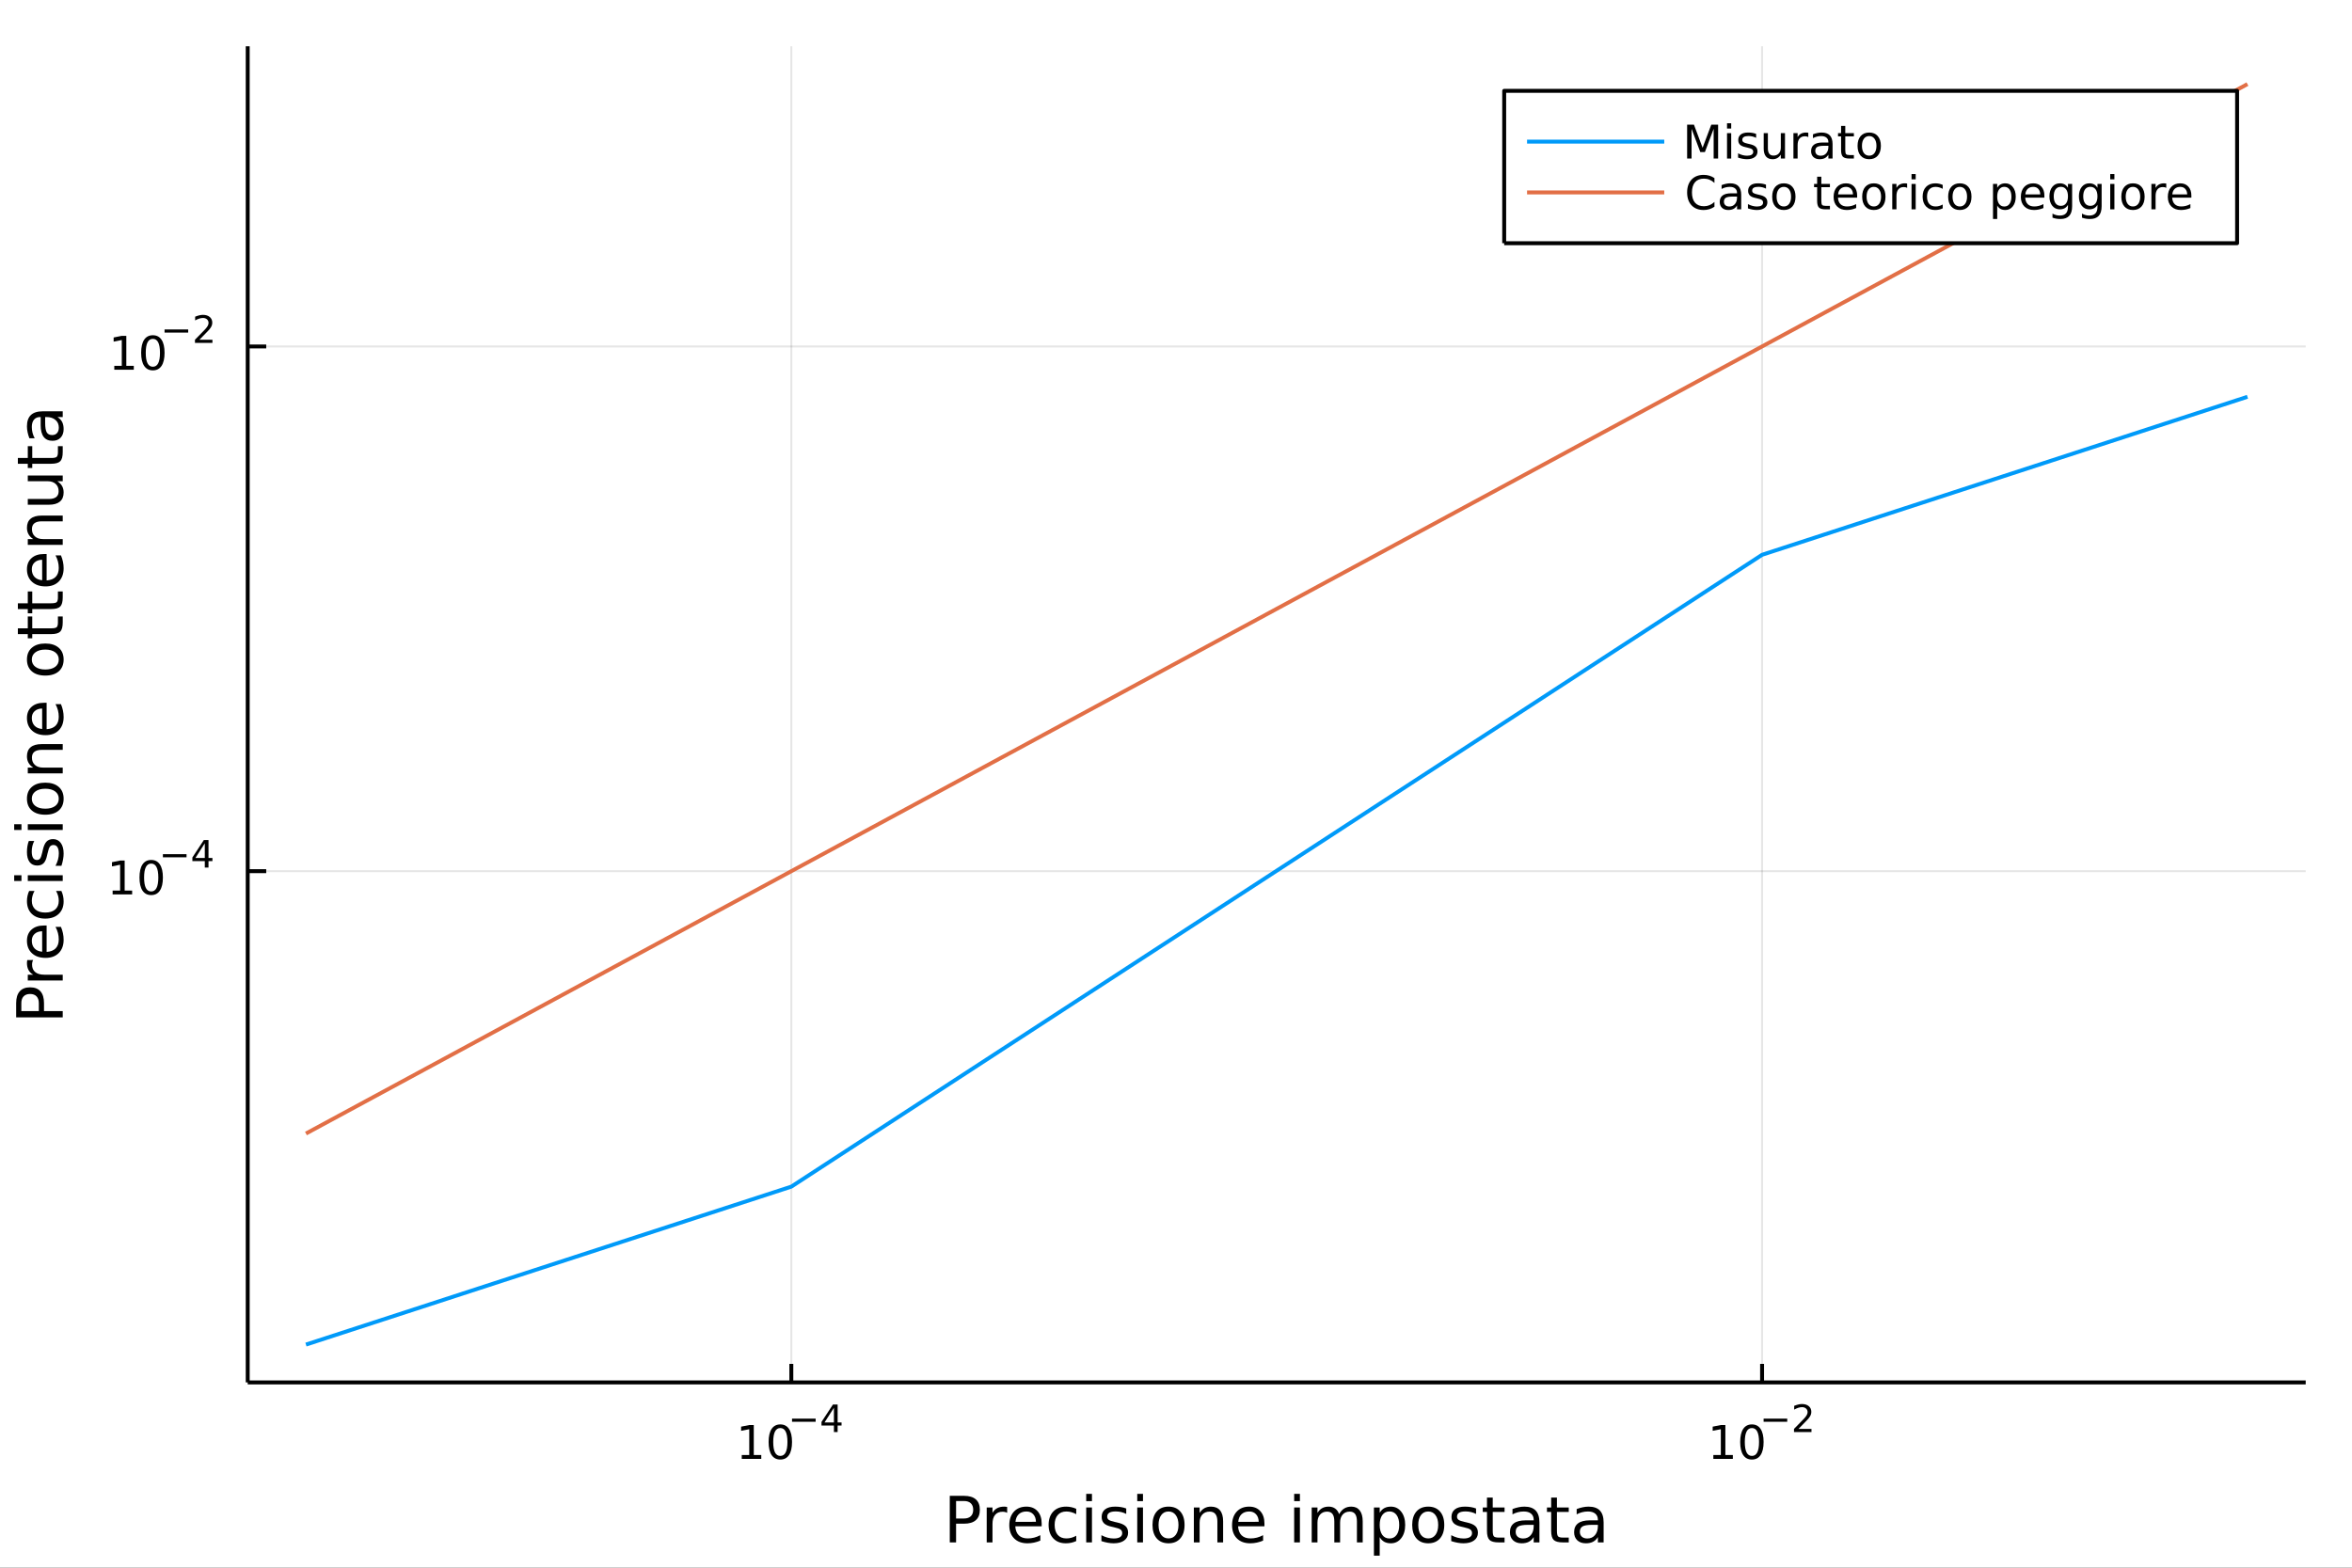 <?xml version="1.0" encoding="utf-8"?>
<svg xmlns="http://www.w3.org/2000/svg" xmlns:xlink="http://www.w3.org/1999/xlink" width="600" height="400" viewBox="0 0 2400 1600">
<rect x="0" y="0" width="2400" height="1600" fill="#333333" stroke="none"/>
<defs>
  <clipPath id="clip560">
    <rect x="0" y="0" width="2400" height="1600"/>
  </clipPath>
</defs>
<path clip-path="url(#clip560)" d="
M0 1600 L2400 1600 L2400 0 L0 0  Z
  " fill="#ffffff" fill-rule="evenodd" fill-opacity="1"/>
<defs>
  <clipPath id="clip561">
    <rect x="480" y="0" width="1681" height="1600"/>
  </clipPath>
</defs>
<path clip-path="url(#clip560)" d="
M252.764 1410.9 L2352.76 1410.9 L2352.76 47.244 L252.764 47.244  Z
  " fill="#ffffff" fill-rule="evenodd" fill-opacity="1"/>
<defs>
  <clipPath id="clip562">
    <rect x="252" y="47" width="2101" height="1365"/>
  </clipPath>
</defs>
<polyline clip-path="url(#clip562)" style="stroke:#000000; stroke-linecap:butt; stroke-linejoin:round; stroke-width:2; stroke-opacity:0.1; fill:none" points="
  807.479,1410.9 807.479,47.244 
  "/>
<polyline clip-path="url(#clip562)" style="stroke:#000000; stroke-linecap:butt; stroke-linejoin:round; stroke-width:2; stroke-opacity:0.1; fill:none" points="
  1798.04,1410.9 1798.04,47.244 
  "/>
<polyline clip-path="url(#clip560)" style="stroke:#000000; stroke-linecap:butt; stroke-linejoin:round; stroke-width:4; stroke-opacity:1; fill:none" points="
  252.764,1410.9 2352.76,1410.9 
  "/>
<polyline clip-path="url(#clip560)" style="stroke:#000000; stroke-linecap:butt; stroke-linejoin:round; stroke-width:4; stroke-opacity:1; fill:none" points="
  807.479,1410.9 807.479,1392 
  "/>
<polyline clip-path="url(#clip560)" style="stroke:#000000; stroke-linecap:butt; stroke-linejoin:round; stroke-width:4; stroke-opacity:1; fill:none" points="
  1798.04,1410.9 1798.04,1392 
  "/>
<path clip-path="url(#clip560)" d="M756.898 1485.02 L764.537 1485.02 L764.537 1458.66 L756.227 1460.32 L756.227 1456.06 L764.491 1454.4 L769.167 1454.4 L769.167 1485.02 L776.806 1485.02 L776.806 1488.96 L756.898 1488.96 L756.898 1485.02 Z" fill="#000000" fill-rule="evenodd" fill-opacity="1" /><path clip-path="url(#clip560)" d="M796.25 1457.48 Q792.639 1457.48 790.81 1461.04 Q789.005 1464.58 789.005 1471.71 Q789.005 1478.82 790.81 1482.38 Q792.639 1485.92 796.25 1485.92 Q799.884 1485.92 801.69 1482.38 Q803.518 1478.82 803.518 1471.71 Q803.518 1464.58 801.69 1461.04 Q799.884 1457.48 796.25 1457.48 M796.25 1453.77 Q802.06 1453.77 805.116 1458.38 Q808.194 1462.96 808.194 1471.71 Q808.194 1480.44 805.116 1485.04 Q802.06 1489.63 796.25 1489.63 Q790.44 1489.63 787.361 1485.04 Q784.305 1480.44 784.305 1471.71 Q784.305 1462.96 787.361 1458.38 Q790.44 1453.77 796.25 1453.77 Z" fill="#000000" fill-rule="evenodd" fill-opacity="1" /><path clip-path="url(#clip560)" d="M808.194 1447.87 L832.306 1447.87 L832.306 1451.07 L808.194 1451.07 L808.194 1447.87 Z" fill="#000000" fill-rule="evenodd" fill-opacity="1" /><path clip-path="url(#clip560)" d="M850.944 1436.78 L841.352 1451.77 L850.944 1451.77 L850.944 1436.78 M849.947 1433.47 L854.725 1433.47 L854.725 1451.77 L858.731 1451.77 L858.731 1454.93 L854.725 1454.93 L854.725 1461.55 L850.944 1461.55 L850.944 1454.93 L838.268 1454.93 L838.268 1451.26 L849.947 1433.47 Z" fill="#000000" fill-rule="evenodd" fill-opacity="1" /><path clip-path="url(#clip560)" d="M1748.31 1485.02 L1755.95 1485.02 L1755.95 1458.66 L1747.64 1460.32 L1747.64 1456.06 L1755.9 1454.4 L1760.58 1454.4 L1760.58 1485.02 L1768.21 1485.02 L1768.21 1488.96 L1748.31 1488.96 L1748.31 1485.02 Z" fill="#000000" fill-rule="evenodd" fill-opacity="1" /><path clip-path="url(#clip560)" d="M1787.66 1457.48 Q1784.05 1457.48 1782.22 1461.04 Q1780.41 1464.58 1780.41 1471.71 Q1780.41 1478.82 1782.22 1482.38 Q1784.05 1485.92 1787.66 1485.92 Q1791.29 1485.92 1793.1 1482.38 Q1794.93 1478.82 1794.93 1471.71 Q1794.93 1464.58 1793.1 1461.04 Q1791.29 1457.48 1787.66 1457.48 M1787.66 1453.77 Q1793.47 1453.77 1796.52 1458.38 Q1799.6 1462.96 1799.6 1471.71 Q1799.6 1480.44 1796.52 1485.04 Q1793.47 1489.63 1787.66 1489.63 Q1781.85 1489.63 1778.77 1485.04 Q1775.71 1480.44 1775.71 1471.71 Q1775.71 1462.96 1778.77 1458.38 Q1781.85 1453.77 1787.66 1453.77 Z" fill="#000000" fill-rule="evenodd" fill-opacity="1" /><path clip-path="url(#clip560)" d="M1799.6 1447.87 L1823.71 1447.87 L1823.71 1451.07 L1799.6 1451.07 L1799.6 1447.87 Z" fill="#000000" fill-rule="evenodd" fill-opacity="1" /><path clip-path="url(#clip560)" d="M1835.19 1458.35 L1848.45 1458.35 L1848.45 1461.55 L1830.62 1461.55 L1830.62 1458.35 Q1832.78 1456.11 1836.5 1452.35 Q1840.25 1448.57 1841.21 1447.48 Q1843.03 1445.43 1843.74 1444.02 Q1844.48 1442.59 1844.48 1441.22 Q1844.48 1438.98 1842.9 1437.57 Q1841.34 1436.16 1838.82 1436.16 Q1837.03 1436.16 1835.04 1436.78 Q1833.06 1437.4 1830.8 1438.66 L1830.8 1434.82 Q1833.1 1433.9 1835.09 1433.43 Q1837.09 1432.96 1838.74 1432.96 Q1843.11 1432.96 1845.7 1435.14 Q1848.3 1437.32 1848.3 1440.97 Q1848.3 1442.7 1847.64 1444.26 Q1847 1445.8 1845.29 1447.91 Q1844.82 1448.46 1842.3 1451.07 Q1839.78 1453.67 1835.19 1458.35 Z" fill="#000000" fill-rule="evenodd" fill-opacity="1" /><path clip-path="url(#clip560)" d="M975.594 1531.95 L975.594 1549.8 L983.679 1549.8 Q988.167 1549.8 990.618 1547.48 Q993.068 1545.16 993.068 1540.86 Q993.068 1536.6 990.618 1534.27 Q988.167 1531.95 983.679 1531.95 L975.594 1531.95 M969.165 1526.67 L983.679 1526.67 Q991.668 1526.67 995.742 1530.29 Q999.848 1533.89 999.848 1540.86 Q999.848 1547.9 995.742 1551.49 Q991.668 1555.09 983.679 1555.09 L975.594 1555.09 L975.594 1574.19 L969.165 1574.19 L969.165 1526.67 Z" fill="#000000" fill-rule="evenodd" fill-opacity="1" /><path clip-path="url(#clip560)" d="M1027.73 1544.01 Q1026.74 1543.44 1025.57 1543.18 Q1024.42 1542.9 1023.02 1542.9 Q1018.05 1542.9 1015.38 1546.14 Q1012.74 1549.36 1012.74 1555.41 L1012.74 1574.19 L1006.85 1574.19 L1006.85 1538.54 L1012.74 1538.54 L1012.74 1544.08 Q1014.58 1540.83 1017.54 1539.27 Q1020.5 1537.68 1024.74 1537.68 Q1025.34 1537.68 1026.07 1537.77 Q1026.81 1537.84 1027.7 1538 L1027.73 1544.01 Z" fill="#000000" fill-rule="evenodd" fill-opacity="1" /><path clip-path="url(#clip560)" d="M1062.93 1554.9 L1062.93 1557.76 L1036 1557.76 Q1036.39 1563.81 1039.63 1566.99 Q1042.91 1570.14 1048.74 1570.14 Q1052.11 1570.14 1055.26 1569.32 Q1058.44 1568.49 1061.56 1566.83 L1061.56 1572.37 Q1058.41 1573.71 1055.1 1574.41 Q1051.79 1575.11 1048.39 1575.11 Q1039.86 1575.11 1034.86 1570.14 Q1029.89 1565.18 1029.89 1556.71 Q1029.89 1547.96 1034.6 1542.83 Q1039.35 1537.68 1047.37 1537.68 Q1054.56 1537.68 1058.73 1542.33 Q1062.93 1546.94 1062.93 1554.9 M1057.08 1553.18 Q1057.01 1548.37 1054.37 1545.51 Q1051.76 1542.64 1047.43 1542.64 Q1042.53 1542.64 1039.57 1545.41 Q1036.64 1548.18 1036.2 1553.21 L1057.08 1553.18 Z" fill="#000000" fill-rule="evenodd" fill-opacity="1" /><path clip-path="url(#clip560)" d="M1098.2 1539.91 L1098.2 1545.38 Q1095.72 1544.01 1093.2 1543.34 Q1090.72 1542.64 1088.17 1542.64 Q1082.47 1542.64 1079.32 1546.27 Q1076.17 1549.87 1076.17 1556.39 Q1076.17 1562.92 1079.32 1566.55 Q1082.47 1570.14 1088.17 1570.14 Q1090.72 1570.14 1093.2 1569.47 Q1095.72 1568.77 1098.2 1567.41 L1098.2 1572.82 Q1095.75 1573.96 1093.11 1574.54 Q1090.5 1575.11 1087.54 1575.11 Q1079.48 1575.11 1074.74 1570.05 Q1070 1564.99 1070 1556.39 Q1070 1547.67 1074.77 1542.68 Q1079.58 1537.68 1087.92 1537.68 Q1090.62 1537.68 1093.2 1538.25 Q1095.78 1538.79 1098.2 1539.91 Z" fill="#000000" fill-rule="evenodd" fill-opacity="1" /><path clip-path="url(#clip560)" d="M1108.38 1538.54 L1114.24 1538.54 L1114.24 1574.19 L1108.38 1574.19 L1108.38 1538.54 M1108.38 1524.66 L1114.24 1524.66 L1114.24 1532.08 L1108.38 1532.08 L1108.38 1524.66 Z" fill="#000000" fill-rule="evenodd" fill-opacity="1" /><path clip-path="url(#clip560)" d="M1149.22 1539.59 L1149.22 1545.13 Q1146.74 1543.85 1144.06 1543.22 Q1141.39 1542.58 1138.52 1542.58 Q1134.16 1542.58 1131.97 1543.92 Q1129.8 1545.25 1129.8 1547.93 Q1129.8 1549.96 1131.36 1551.14 Q1132.92 1552.29 1137.63 1553.34 L1139.64 1553.78 Q1145.88 1555.12 1148.49 1557.57 Q1151.13 1559.99 1151.13 1564.35 Q1151.13 1569.32 1147.18 1572.21 Q1143.27 1575.11 1136.39 1575.11 Q1133.53 1575.11 1130.41 1574.54 Q1127.32 1573.99 1123.88 1572.88 L1123.88 1566.83 Q1127.13 1568.52 1130.28 1569.38 Q1133.43 1570.21 1136.52 1570.21 Q1140.66 1570.21 1142.89 1568.81 Q1145.11 1567.37 1145.11 1564.8 Q1145.11 1562.41 1143.49 1561.14 Q1141.9 1559.86 1136.46 1558.68 L1134.42 1558.21 Q1128.98 1557.06 1126.56 1554.71 Q1124.14 1552.32 1124.14 1548.18 Q1124.14 1543.15 1127.7 1540.42 Q1131.27 1537.68 1137.82 1537.68 Q1141.07 1537.68 1143.94 1538.16 Q1146.8 1538.63 1149.22 1539.59 Z" fill="#000000" fill-rule="evenodd" fill-opacity="1" /><path clip-path="url(#clip560)" d="M1160.45 1538.54 L1166.31 1538.54 L1166.31 1574.19 L1160.45 1574.19 L1160.45 1538.54 M1160.45 1524.66 L1166.31 1524.66 L1166.31 1532.08 L1160.45 1532.08 L1160.45 1524.66 Z" fill="#000000" fill-rule="evenodd" fill-opacity="1" /><path clip-path="url(#clip560)" d="M1192.38 1542.64 Q1187.67 1542.64 1184.93 1546.34 Q1182.19 1550 1182.19 1556.39 Q1182.19 1562.79 1184.9 1566.48 Q1187.64 1570.14 1192.38 1570.14 Q1197.06 1570.14 1199.79 1566.45 Q1202.53 1562.76 1202.53 1556.39 Q1202.53 1550.06 1199.79 1546.37 Q1197.06 1542.64 1192.38 1542.64 M1192.38 1537.68 Q1200.02 1537.68 1204.38 1542.64 Q1208.74 1547.61 1208.74 1556.39 Q1208.74 1565.15 1204.38 1570.14 Q1200.02 1575.11 1192.38 1575.11 Q1184.71 1575.11 1180.35 1570.14 Q1176.02 1565.15 1176.02 1556.39 Q1176.02 1547.61 1180.35 1542.64 Q1184.71 1537.68 1192.38 1537.68 Z" fill="#000000" fill-rule="evenodd" fill-opacity="1" /><path clip-path="url(#clip560)" d="M1248.08 1552.67 L1248.08 1574.19 L1242.22 1574.19 L1242.22 1552.86 Q1242.22 1547.8 1240.25 1545.29 Q1238.28 1542.77 1234.33 1542.77 Q1229.59 1542.77 1226.85 1545.79 Q1224.11 1548.82 1224.11 1554.04 L1224.11 1574.19 L1218.22 1574.19 L1218.22 1538.54 L1224.11 1538.54 L1224.11 1544.08 Q1226.21 1540.86 1229.05 1539.27 Q1231.91 1537.68 1235.63 1537.68 Q1241.78 1537.68 1244.93 1541.5 Q1248.08 1545.29 1248.08 1552.67 Z" fill="#000000" fill-rule="evenodd" fill-opacity="1" /><path clip-path="url(#clip560)" d="M1290.25 1554.9 L1290.25 1557.76 L1263.32 1557.76 Q1263.71 1563.81 1266.95 1566.99 Q1270.23 1570.14 1276.06 1570.14 Q1279.43 1570.14 1282.58 1569.32 Q1285.76 1568.49 1288.88 1566.83 L1288.88 1572.37 Q1285.73 1573.71 1282.42 1574.41 Q1279.11 1575.11 1275.71 1575.11 Q1267.18 1575.11 1262.18 1570.14 Q1257.21 1565.18 1257.21 1556.71 Q1257.21 1547.96 1261.92 1542.83 Q1266.67 1537.68 1274.69 1537.68 Q1281.88 1537.68 1286.05 1542.33 Q1290.25 1546.94 1290.25 1554.9 M1284.39 1553.18 Q1284.33 1548.37 1281.69 1545.51 Q1279.08 1542.64 1274.75 1542.64 Q1269.85 1542.64 1266.89 1545.41 Q1263.96 1548.18 1263.52 1553.21 L1284.39 1553.18 Z" fill="#000000" fill-rule="evenodd" fill-opacity="1" /><path clip-path="url(#clip560)" d="M1320.58 1538.54 L1326.44 1538.54 L1326.44 1574.19 L1320.58 1574.19 L1320.58 1538.54 M1320.58 1524.66 L1326.44 1524.66 L1326.44 1532.08 L1320.58 1532.08 L1320.58 1524.66 Z" fill="#000000" fill-rule="evenodd" fill-opacity="1" /><path clip-path="url(#clip560)" d="M1366.45 1545.38 Q1368.64 1541.43 1371.7 1539.56 Q1374.76 1537.68 1378.89 1537.68 Q1384.46 1537.68 1387.49 1541.59 Q1390.51 1545.48 1390.51 1552.67 L1390.51 1574.19 L1384.62 1574.19 L1384.62 1552.86 Q1384.62 1547.74 1382.81 1545.25 Q1380.99 1542.77 1377.27 1542.77 Q1372.72 1542.77 1370.08 1545.79 Q1367.44 1548.82 1367.44 1554.04 L1367.44 1574.19 L1361.55 1574.19 L1361.55 1552.86 Q1361.55 1547.7 1359.73 1545.25 Q1357.92 1542.77 1354.13 1542.77 Q1349.64 1542.77 1347 1545.83 Q1344.36 1548.85 1344.36 1554.04 L1344.36 1574.19 L1338.47 1574.19 L1338.47 1538.54 L1344.36 1538.54 L1344.36 1544.08 Q1346.37 1540.8 1349.17 1539.24 Q1351.97 1537.68 1355.82 1537.68 Q1359.7 1537.68 1362.41 1539.65 Q1365.14 1541.62 1366.45 1545.38 Z" fill="#000000" fill-rule="evenodd" fill-opacity="1" /><path clip-path="url(#clip560)" d="M1407.86 1568.84 L1407.86 1587.74 L1401.97 1587.74 L1401.97 1538.54 L1407.86 1538.54 L1407.86 1543.95 Q1409.7 1540.77 1412.5 1539.24 Q1415.34 1537.68 1419.25 1537.68 Q1425.75 1537.68 1429.79 1542.83 Q1433.86 1547.99 1433.86 1556.39 Q1433.86 1564.8 1429.79 1569.95 Q1425.75 1575.11 1419.25 1575.11 Q1415.34 1575.11 1412.5 1573.58 Q1409.7 1572.02 1407.86 1568.84 M1427.78 1556.39 Q1427.78 1549.93 1425.11 1546.27 Q1422.47 1542.58 1417.82 1542.58 Q1413.17 1542.58 1410.5 1546.27 Q1407.86 1549.93 1407.86 1556.39 Q1407.86 1562.85 1410.5 1566.55 Q1413.17 1570.21 1417.82 1570.21 Q1422.47 1570.21 1425.11 1566.55 Q1427.78 1562.85 1427.78 1556.39 Z" fill="#000000" fill-rule="evenodd" fill-opacity="1" /><path clip-path="url(#clip560)" d="M1457.38 1542.64 Q1452.67 1542.64 1449.94 1546.34 Q1447.2 1550 1447.2 1556.39 Q1447.2 1562.79 1449.9 1566.48 Q1452.64 1570.14 1457.38 1570.14 Q1462.06 1570.14 1464.8 1566.45 Q1467.54 1562.76 1467.54 1556.39 Q1467.54 1550.06 1464.8 1546.37 Q1462.06 1542.64 1457.38 1542.64 M1457.38 1537.68 Q1465.02 1537.68 1469.38 1542.64 Q1473.74 1547.61 1473.74 1556.39 Q1473.74 1565.15 1469.38 1570.14 Q1465.02 1575.11 1457.38 1575.11 Q1449.71 1575.11 1445.35 1570.14 Q1441.02 1565.15 1441.02 1556.39 Q1441.02 1547.61 1445.35 1542.64 Q1449.71 1537.68 1457.38 1537.68 Z" fill="#000000" fill-rule="evenodd" fill-opacity="1" /><path clip-path="url(#clip560)" d="M1506.18 1539.59 L1506.18 1545.13 Q1503.69 1543.85 1501.02 1543.22 Q1498.35 1542.58 1495.48 1542.58 Q1491.12 1542.58 1488.93 1543.92 Q1486.76 1545.25 1486.76 1547.93 Q1486.76 1549.96 1488.32 1551.14 Q1489.88 1552.29 1494.59 1553.34 L1496.6 1553.78 Q1502.83 1555.12 1505.44 1557.57 Q1508.09 1559.99 1508.09 1564.35 Q1508.09 1569.32 1504.14 1572.21 Q1500.22 1575.11 1493.35 1575.11 Q1490.48 1575.11 1487.37 1574.54 Q1484.28 1573.99 1480.84 1572.88 L1480.84 1566.83 Q1484.09 1568.52 1487.24 1569.38 Q1490.39 1570.21 1493.48 1570.21 Q1497.61 1570.21 1499.84 1568.81 Q1502.07 1567.37 1502.07 1564.8 Q1502.07 1562.41 1500.45 1561.14 Q1498.86 1559.86 1493.41 1558.68 L1491.38 1558.21 Q1485.93 1557.06 1483.51 1554.71 Q1481.1 1552.32 1481.1 1548.18 Q1481.1 1543.15 1484.66 1540.42 Q1488.22 1537.68 1494.78 1537.68 Q1498.03 1537.68 1500.89 1538.16 Q1503.76 1538.63 1506.18 1539.59 Z" fill="#000000" fill-rule="evenodd" fill-opacity="1" /><path clip-path="url(#clip560)" d="M1523.2 1528.42 L1523.2 1538.54 L1535.27 1538.54 L1535.27 1543.09 L1523.2 1543.09 L1523.2 1562.44 Q1523.2 1566.8 1524.38 1568.04 Q1525.59 1569.28 1529.25 1569.28 L1535.27 1569.28 L1535.27 1574.19 L1529.25 1574.19 Q1522.47 1574.19 1519.89 1571.67 Q1517.32 1569.12 1517.32 1562.44 L1517.32 1543.09 L1513.02 1543.09 L1513.02 1538.54 L1517.32 1538.54 L1517.32 1528.42 L1523.2 1528.42 Z" fill="#000000" fill-rule="evenodd" fill-opacity="1" /><path clip-path="url(#clip560)" d="M1559.17 1556.27 Q1552.07 1556.27 1549.34 1557.89 Q1546.6 1559.51 1546.6 1563.43 Q1546.6 1566.55 1548.64 1568.39 Q1550.7 1570.21 1554.24 1570.21 Q1559.11 1570.21 1562.04 1566.77 Q1565 1563.3 1565 1557.57 L1565 1556.27 L1559.17 1556.27 M1570.85 1553.85 L1570.85 1574.19 L1565 1574.19 L1565 1568.77 Q1562.99 1572.02 1560 1573.58 Q1557.01 1575.11 1552.68 1575.11 Q1547.2 1575.11 1543.96 1572.05 Q1540.74 1568.97 1540.74 1563.81 Q1540.74 1557.79 1544.75 1554.74 Q1548.79 1551.68 1556.78 1551.68 L1565 1551.68 L1565 1551.11 Q1565 1547.07 1562.32 1544.87 Q1559.68 1542.64 1554.87 1542.64 Q1551.82 1542.64 1548.92 1543.38 Q1546.03 1544.11 1543.35 1545.57 L1543.35 1540.16 Q1546.57 1538.92 1549.59 1538.31 Q1552.61 1537.68 1555.48 1537.68 Q1563.21 1537.68 1567.03 1541.69 Q1570.85 1545.7 1570.85 1553.85 Z" fill="#000000" fill-rule="evenodd" fill-opacity="1" /><path clip-path="url(#clip560)" d="M1588.71 1528.42 L1588.71 1538.54 L1600.77 1538.54 L1600.77 1543.09 L1588.71 1543.09 L1588.71 1562.44 Q1588.71 1566.8 1589.89 1568.04 Q1591.09 1569.28 1594.75 1569.28 L1600.77 1569.28 L1600.77 1574.19 L1594.75 1574.19 Q1587.98 1574.19 1585.4 1571.67 Q1582.82 1569.12 1582.82 1562.44 L1582.82 1543.09 L1578.52 1543.09 L1578.52 1538.54 L1582.82 1538.54 L1582.82 1528.42 L1588.71 1528.42 Z" fill="#000000" fill-rule="evenodd" fill-opacity="1" /><path clip-path="url(#clip560)" d="M1624.67 1556.27 Q1617.58 1556.27 1614.84 1557.89 Q1612.1 1559.51 1612.1 1563.43 Q1612.1 1566.55 1614.14 1568.39 Q1616.21 1570.21 1619.74 1570.21 Q1624.61 1570.21 1627.54 1566.77 Q1630.5 1563.3 1630.5 1557.57 L1630.5 1556.27 L1624.67 1556.27 M1636.35 1553.85 L1636.35 1574.19 L1630.5 1574.19 L1630.5 1568.77 Q1628.49 1572.02 1625.5 1573.58 Q1622.51 1575.11 1618.18 1575.11 Q1612.71 1575.11 1609.46 1572.05 Q1606.24 1568.97 1606.24 1563.81 Q1606.24 1557.79 1610.26 1554.74 Q1614.3 1551.68 1622.29 1551.68 L1630.5 1551.68 L1630.5 1551.11 Q1630.5 1547.07 1627.82 1544.87 Q1625.18 1542.64 1620.38 1542.64 Q1617.32 1542.64 1614.42 1543.38 Q1611.53 1544.11 1608.85 1545.57 L1608.85 1540.16 Q1612.07 1538.92 1615.09 1538.31 Q1618.12 1537.68 1620.98 1537.68 Q1628.72 1537.68 1632.54 1541.69 Q1636.35 1545.7 1636.35 1553.85 Z" fill="#000000" fill-rule="evenodd" fill-opacity="1" /><polyline clip-path="url(#clip562)" style="stroke:#000000; stroke-linecap:butt; stroke-linejoin:round; stroke-width:2; stroke-opacity:0.1; fill:none" points="
  252.764,889.134 2352.76,889.134 
  "/>
<polyline clip-path="url(#clip562)" style="stroke:#000000; stroke-linecap:butt; stroke-linejoin:round; stroke-width:2; stroke-opacity:0.1; fill:none" points="
  252.764,353.603 2352.76,353.603 
  "/>
<polyline clip-path="url(#clip560)" style="stroke:#000000; stroke-linecap:butt; stroke-linejoin:round; stroke-width:4; stroke-opacity:1; fill:none" points="
  252.764,1410.9 252.764,47.244 
  "/>
<polyline clip-path="url(#clip560)" style="stroke:#000000; stroke-linecap:butt; stroke-linejoin:round; stroke-width:4; stroke-opacity:1; fill:none" points="
  252.764,889.134 271.662,889.134 
  "/>
<polyline clip-path="url(#clip560)" style="stroke:#000000; stroke-linecap:butt; stroke-linejoin:round; stroke-width:4; stroke-opacity:1; fill:none" points="
  252.764,353.603 271.662,353.603 
  "/>
<path clip-path="url(#clip560)" d="M114.931 908.926 L122.57 908.926 L122.57 882.56 L114.26 884.227 L114.26 879.968 L122.524 878.301 L127.2 878.301 L127.2 908.926 L134.839 908.926 L134.839 912.861 L114.931 912.861 L114.931 908.926 Z" fill="#000000" fill-rule="evenodd" fill-opacity="1" /><path clip-path="url(#clip560)" d="M154.283 881.38 Q150.672 881.38 148.843 884.945 Q147.038 888.486 147.038 895.616 Q147.038 902.722 148.843 906.287 Q150.672 909.829 154.283 909.829 Q157.917 909.829 159.723 906.287 Q161.552 902.722 161.552 895.616 Q161.552 888.486 159.723 884.945 Q157.917 881.38 154.283 881.38 M154.283 877.676 Q160.093 877.676 163.149 882.283 Q166.227 886.866 166.227 895.616 Q166.227 904.343 163.149 908.949 Q160.093 913.532 154.283 913.532 Q148.473 913.532 145.394 908.949 Q142.339 904.343 142.339 895.616 Q142.339 886.866 145.394 882.283 Q148.473 877.676 154.283 877.676 Z" fill="#000000" fill-rule="evenodd" fill-opacity="1" /><path clip-path="url(#clip560)" d="M166.227 871.777 L190.339 871.777 L190.339 874.975 L166.227 874.975 L166.227 871.777 Z" fill="#000000" fill-rule="evenodd" fill-opacity="1" /><path clip-path="url(#clip560)" d="M208.978 860.681 L199.386 875.671 L208.978 875.671 L208.978 860.681 M207.981 857.371 L212.758 857.371 L212.758 875.671 L216.764 875.671 L216.764 878.83 L212.758 878.83 L212.758 885.451 L208.978 885.451 L208.978 878.83 L196.301 878.83 L196.301 875.163 L207.981 857.371 Z" fill="#000000" fill-rule="evenodd" fill-opacity="1" /><path clip-path="url(#clip560)" d="M116.624 373.396 L124.263 373.396 L124.263 347.03 L115.953 348.697 L115.953 344.437 L124.217 342.771 L128.893 342.771 L128.893 373.396 L136.531 373.396 L136.531 377.331 L116.624 377.331 L116.624 373.396 Z" fill="#000000" fill-rule="evenodd" fill-opacity="1" /><path clip-path="url(#clip560)" d="M155.976 345.849 Q152.365 345.849 150.536 349.414 Q148.73 352.956 148.73 360.086 Q148.73 367.192 150.536 370.757 Q152.365 374.298 155.976 374.298 Q159.61 374.298 161.416 370.757 Q163.244 367.192 163.244 360.086 Q163.244 352.956 161.416 349.414 Q159.61 345.849 155.976 345.849 M155.976 342.146 Q161.786 342.146 164.841 346.752 Q167.92 351.336 167.92 360.086 Q167.92 368.812 164.841 373.419 Q161.786 378.002 155.976 378.002 Q150.166 378.002 147.087 373.419 Q144.031 368.812 144.031 360.086 Q144.031 351.336 147.087 346.752 Q150.166 342.146 155.976 342.146 Z" fill="#000000" fill-rule="evenodd" fill-opacity="1" /><path clip-path="url(#clip560)" d="M167.92 336.247 L192.032 336.247 L192.032 339.444 L167.92 339.444 L167.92 336.247 Z" fill="#000000" fill-rule="evenodd" fill-opacity="1" /><path clip-path="url(#clip560)" d="M203.504 346.723 L216.764 346.723 L216.764 349.92 L198.934 349.92 L198.934 346.723 Q201.097 344.485 204.821 340.723 Q208.564 336.943 209.523 335.852 Q211.347 333.802 212.062 332.392 Q212.796 330.962 212.796 329.589 Q212.796 327.351 211.216 325.94 Q209.655 324.53 207.134 324.53 Q205.348 324.53 203.354 325.151 Q201.379 325.771 199.122 327.031 L199.122 323.195 Q201.417 322.273 203.41 321.803 Q205.404 321.333 207.059 321.333 Q211.423 321.333 214.018 323.514 Q216.613 325.696 216.613 329.345 Q216.613 331.075 215.955 332.636 Q215.316 334.178 213.604 336.285 Q213.134 336.83 210.614 339.444 Q208.094 342.04 203.504 346.723 Z" fill="#000000" fill-rule="evenodd" fill-opacity="1" /><path clip-path="url(#clip560)" d="M21.768 1031.93 L39.623 1031.93 L39.623 1023.85 Q39.623 1019.36 37.3 1016.91 Q34.977 1014.46 30.68 1014.46 Q26.415 1014.46 24.091 1016.91 Q21.768 1019.36 21.768 1023.85 L21.768 1031.93 M16.484 1038.36 L16.484 1023.85 Q16.484 1015.86 20.113 1011.79 Q23.709 1007.68 30.68 1007.68 Q37.714 1007.68 41.31 1011.79 Q44.907 1015.86 44.907 1023.85 L44.907 1031.93 L64.004 1031.93 L64.004 1038.36 L16.484 1038.36 Z" fill="#000000" fill-rule="evenodd" fill-opacity="1" /><path clip-path="url(#clip560)" d="M33.831 979.8 Q33.258 980.786 33.003 981.964 Q32.717 983.11 32.717 984.51 Q32.717 989.476 35.963 992.149 Q39.178 994.791 45.225 994.791 L64.004 994.791 L64.004 1000.68 L28.356 1000.68 L28.356 994.791 L33.894 994.791 Q30.648 992.945 29.088 989.985 Q27.497 987.025 27.497 982.792 Q27.497 982.187 27.592 981.455 Q27.656 980.723 27.815 979.831 L33.831 979.8 Z" fill="#000000" fill-rule="evenodd" fill-opacity="1" /><path clip-path="url(#clip560)" d="M44.716 944.597 L47.581 944.597 L47.581 971.524 Q53.628 971.142 56.811 967.896 Q59.962 964.617 59.962 958.793 Q59.962 955.419 59.134 952.268 Q58.307 949.085 56.652 945.966 L62.19 945.966 Q63.527 949.117 64.227 952.427 Q64.927 955.737 64.927 959.143 Q64.927 967.673 59.962 972.67 Q54.997 977.635 46.53 977.635 Q37.777 977.635 32.653 972.925 Q27.497 968.182 27.497 960.161 Q27.497 952.968 32.144 948.799 Q36.759 944.597 44.716 944.597 M42.997 950.454 Q38.191 950.517 35.327 953.159 Q32.462 955.769 32.462 960.098 Q32.462 964.999 35.231 967.959 Q38 970.888 43.029 971.333 L42.997 950.454 Z" fill="#000000" fill-rule="evenodd" fill-opacity="1" /><path clip-path="url(#clip560)" d="M29.725 909.331 L35.199 909.331 Q33.831 911.814 33.162 914.328 Q32.462 916.811 32.462 919.357 Q32.462 925.055 36.09 928.206 Q39.687 931.357 46.212 931.357 Q52.737 931.357 56.365 928.206 Q59.962 925.055 59.962 919.357 Q59.962 916.811 59.294 914.328 Q58.593 911.814 57.225 909.331 L62.636 909.331 Q63.781 911.782 64.354 914.424 Q64.927 917.034 64.927 919.994 Q64.927 928.046 59.866 932.789 Q54.806 937.531 46.212 937.531 Q37.491 937.531 32.494 932.757 Q27.497 927.951 27.497 919.612 Q27.497 916.906 28.07 914.328 Q28.611 911.75 29.725 909.331 Z" fill="#000000" fill-rule="evenodd" fill-opacity="1" /><path clip-path="url(#clip560)" d="M28.356 899.146 L28.356 893.29 L64.004 893.29 L64.004 899.146 L28.356 899.146 M14.479 899.146 L14.479 893.29 L21.895 893.29 L21.895 899.146 L14.479 899.146 Z" fill="#000000" fill-rule="evenodd" fill-opacity="1" /><path clip-path="url(#clip560)" d="M29.407 858.31 L34.945 858.31 Q33.672 860.793 33.035 863.466 Q32.398 866.14 32.398 869.005 Q32.398 873.365 33.735 875.561 Q35.072 877.726 37.746 877.726 Q39.783 877.726 40.96 876.166 Q42.106 874.606 43.157 869.896 L43.602 867.891 Q44.939 861.652 47.39 859.042 Q49.809 856.4 54.169 856.4 Q59.134 856.4 62.031 860.347 Q64.927 864.262 64.927 871.137 Q64.927 874.002 64.354 877.121 Q63.813 880.208 62.699 883.646 L56.652 883.646 Q58.339 880.399 59.198 877.248 Q60.026 874.097 60.026 871.01 Q60.026 866.872 58.625 864.644 Q57.193 862.416 54.615 862.416 Q52.228 862.416 50.955 864.039 Q49.681 865.631 48.504 871.073 L48.026 873.11 Q46.88 878.553 44.525 880.972 Q42.138 883.391 38 883.391 Q32.971 883.391 30.234 879.826 Q27.497 876.261 27.497 869.705 Q27.497 866.458 27.974 863.594 Q28.452 860.729 29.407 858.31 Z" fill="#000000" fill-rule="evenodd" fill-opacity="1" /><path clip-path="url(#clip560)" d="M28.356 847.075 L28.356 841.218 L64.004 841.218 L64.004 847.075 L28.356 847.075 M14.479 847.075 L14.479 841.218 L21.895 841.218 L21.895 847.075 L14.479 847.075 Z" fill="#000000" fill-rule="evenodd" fill-opacity="1" /><path clip-path="url(#clip560)" d="M32.462 815.151 Q32.462 819.861 36.154 822.599 Q39.815 825.336 46.212 825.336 Q52.609 825.336 56.302 822.63 Q59.962 819.893 59.962 815.151 Q59.962 810.472 56.27 807.735 Q52.578 804.997 46.212 804.997 Q39.878 804.997 36.186 807.735 Q32.462 810.472 32.462 815.151 M27.497 815.151 Q27.497 807.512 32.462 803.151 Q37.427 798.791 46.212 798.791 Q54.965 798.791 59.962 803.151 Q64.927 807.512 64.927 815.151 Q64.927 822.821 59.962 827.182 Q54.965 831.511 46.212 831.511 Q37.427 831.511 32.462 827.182 Q27.497 822.821 27.497 815.151 Z" fill="#000000" fill-rule="evenodd" fill-opacity="1" /><path clip-path="url(#clip560)" d="M42.488 759.451 L64.004 759.451 L64.004 765.307 L42.679 765.307 Q37.618 765.307 35.104 767.281 Q32.589 769.254 32.589 773.201 Q32.589 777.943 35.613 780.68 Q38.637 783.418 43.857 783.418 L64.004 783.418 L64.004 789.306 L28.356 789.306 L28.356 783.418 L33.894 783.418 Q30.68 781.317 29.088 778.484 Q27.497 775.62 27.497 771.896 Q27.497 765.753 31.316 762.602 Q35.104 759.451 42.488 759.451 Z" fill="#000000" fill-rule="evenodd" fill-opacity="1" /><path clip-path="url(#clip560)" d="M44.716 717.278 L47.581 717.278 L47.581 744.205 Q53.628 743.823 56.811 740.576 Q59.962 737.298 59.962 731.473 Q59.962 728.1 59.134 724.949 Q58.307 721.766 56.652 718.647 L62.19 718.647 Q63.527 721.798 64.227 725.108 Q64.927 728.418 64.927 731.824 Q64.927 740.354 59.962 745.351 Q54.997 750.316 46.53 750.316 Q37.777 750.316 32.653 745.605 Q27.497 740.863 27.497 732.842 Q27.497 725.649 32.144 721.479 Q36.759 717.278 44.716 717.278 M42.997 723.134 Q38.191 723.198 35.327 725.84 Q32.462 728.45 32.462 732.778 Q32.462 737.68 35.231 740.64 Q38 743.568 43.029 744.014 L42.997 723.134 Z" fill="#000000" fill-rule="evenodd" fill-opacity="1" /><path clip-path="url(#clip560)" d="M32.462 673.132 Q32.462 677.842 36.154 680.58 Q39.815 683.317 46.212 683.317 Q52.609 683.317 56.302 680.611 Q59.962 677.874 59.962 673.132 Q59.962 668.453 56.27 665.716 Q52.578 662.978 46.212 662.978 Q39.878 662.978 36.186 665.716 Q32.462 668.453 32.462 673.132 M27.497 673.132 Q27.497 665.493 32.462 661.132 Q37.427 656.772 46.212 656.772 Q54.965 656.772 59.962 661.132 Q64.927 665.493 64.927 673.132 Q64.927 680.802 59.962 685.163 Q54.965 689.492 46.212 689.492 Q37.427 689.492 32.462 685.163 Q27.497 680.802 27.497 673.132 Z" fill="#000000" fill-rule="evenodd" fill-opacity="1" /><path clip-path="url(#clip560)" d="M18.235 641.271 L28.356 641.271 L28.356 629.208 L32.908 629.208 L32.908 641.271 L52.259 641.271 Q56.62 641.271 57.861 640.094 Q59.103 638.884 59.103 635.224 L59.103 629.208 L64.004 629.208 L64.004 635.224 Q64.004 642.003 61.49 644.582 Q58.943 647.16 52.259 647.16 L32.908 647.16 L32.908 651.456 L28.356 651.456 L28.356 647.16 L18.235 647.16 L18.235 641.271 Z" fill="#000000" fill-rule="evenodd" fill-opacity="1" /><path clip-path="url(#clip560)" d="M18.235 615.713 L28.356 615.713 L28.356 603.65 L32.908 603.65 L32.908 615.713 L52.259 615.713 Q56.62 615.713 57.861 614.535 Q59.103 613.326 59.103 609.666 L59.103 603.65 L64.004 603.65 L64.004 609.666 Q64.004 616.445 61.49 619.023 Q58.943 621.601 52.259 621.601 L32.908 621.601 L32.908 625.898 L28.356 625.898 L28.356 621.601 L18.235 621.601 L18.235 615.713 Z" fill="#000000" fill-rule="evenodd" fill-opacity="1" /><path clip-path="url(#clip560)" d="M44.716 565.456 L47.581 565.456 L47.581 592.383 Q53.628 592.001 56.811 588.754 Q59.962 585.476 59.962 579.651 Q59.962 576.277 59.134 573.126 Q58.307 569.944 56.652 566.824 L62.19 566.824 Q63.527 569.975 64.227 573.286 Q64.927 576.596 64.927 580.001 Q64.927 588.531 59.962 593.529 Q54.997 598.494 46.53 598.494 Q37.777 598.494 32.653 593.783 Q27.497 589.041 27.497 581.02 Q27.497 573.827 32.144 569.657 Q36.759 565.456 44.716 565.456 M42.997 571.312 Q38.191 571.376 35.327 574.018 Q32.462 576.628 32.462 580.956 Q32.462 585.858 35.231 588.818 Q38 591.746 43.029 592.192 L42.997 571.312 Z" fill="#000000" fill-rule="evenodd" fill-opacity="1" /><path clip-path="url(#clip560)" d="M42.488 526.211 L64.004 526.211 L64.004 532.068 L42.679 532.068 Q37.618 532.068 35.104 534.041 Q32.589 536.014 32.589 539.961 Q32.589 544.704 35.613 547.441 Q38.637 550.178 43.857 550.178 L64.004 550.178 L64.004 556.066 L28.356 556.066 L28.356 550.178 L33.894 550.178 Q30.68 548.077 29.088 545.245 Q27.497 542.38 27.497 538.656 Q27.497 532.513 31.316 529.362 Q35.104 526.211 42.488 526.211 Z" fill="#000000" fill-rule="evenodd" fill-opacity="1" /><path clip-path="url(#clip560)" d="M49.936 515.135 L28.356 515.135 L28.356 509.278 L49.713 509.278 Q54.774 509.278 57.32 507.305 Q59.835 505.332 59.835 501.385 Q59.835 496.643 56.811 493.905 Q53.787 491.136 48.567 491.136 L28.356 491.136 L28.356 485.28 L64.004 485.28 L64.004 491.136 L58.53 491.136 Q61.776 493.269 63.368 496.101 Q64.927 498.902 64.927 502.626 Q64.927 508.769 61.108 511.952 Q57.288 515.135 49.936 515.135 M27.497 500.398 L27.497 500.398 Z" fill="#000000" fill-rule="evenodd" fill-opacity="1" /><path clip-path="url(#clip560)" d="M18.235 467.424 L28.356 467.424 L28.356 455.361 L32.908 455.361 L32.908 467.424 L52.259 467.424 Q56.62 467.424 57.861 466.246 Q59.103 465.037 59.103 461.376 L59.103 455.361 L64.004 455.361 L64.004 461.376 Q64.004 468.156 61.49 470.734 Q58.943 473.312 52.259 473.312 L32.908 473.312 L32.908 477.609 L28.356 477.609 L28.356 473.312 L18.235 473.312 L18.235 467.424 Z" fill="#000000" fill-rule="evenodd" fill-opacity="1" /><path clip-path="url(#clip560)" d="M46.085 431.458 Q46.085 438.555 47.708 441.293 Q49.331 444.03 53.246 444.03 Q56.365 444.03 58.211 441.993 Q60.026 439.924 60.026 436.391 Q60.026 431.521 56.588 428.593 Q53.119 425.633 47.39 425.633 L46.085 425.633 L46.085 431.458 M43.666 419.777 L64.004 419.777 L64.004 425.633 L58.593 425.633 Q61.84 427.638 63.399 430.63 Q64.927 433.622 64.927 437.951 Q64.927 443.425 61.872 446.672 Q58.784 449.886 53.628 449.886 Q47.612 449.886 44.557 445.876 Q41.501 441.834 41.501 433.845 L41.501 425.633 L40.928 425.633 Q36.886 425.633 34.69 428.307 Q32.462 430.948 32.462 435.755 Q32.462 438.81 33.194 441.706 Q33.926 444.603 35.39 447.276 L29.98 447.276 Q28.738 444.062 28.133 441.038 Q27.497 438.014 27.497 435.15 Q27.497 427.415 31.507 423.596 Q35.518 419.777 43.666 419.777 Z" fill="#000000" fill-rule="evenodd" fill-opacity="1" /><polyline clip-path="url(#clip562)" style="stroke:#009af9; stroke-linecap:butt; stroke-linejoin:round; stroke-width:4; stroke-opacity:1; fill:none" points="
  2293.32,404.964 1798.04,566.231 1302.76,888.669 807.479,1211.09 312.198,1372.3 
  "/>
<polyline clip-path="url(#clip562)" style="stroke:#e26f46; stroke-linecap:butt; stroke-linejoin:round; stroke-width:4; stroke-opacity:1; fill:none" points="
  2293.32,85.838 1798.04,353.603 1302.76,621.368 807.479,889.134 312.198,1156.9 
  "/>
<path clip-path="url(#clip560)" d="
M1534.89 248.219 L2282.76 248.219 L2282.76 92.699 L1534.89 92.699  Z
  " fill="#ffffff" fill-rule="evenodd" fill-opacity="1"/>
<polyline clip-path="url(#clip560)" style="stroke:#000000; stroke-linecap:butt; stroke-linejoin:round; stroke-width:4; stroke-opacity:1; fill:none" points="
  1534.89,248.219 2282.76,248.219 2282.76,92.699 1534.89,92.699 1534.89,248.219 
  "/>
<polyline clip-path="url(#clip560)" style="stroke:#009af9; stroke-linecap:butt; stroke-linejoin:round; stroke-width:4; stroke-opacity:1; fill:none" points="
  1558.22,144.539 1698.22,144.539 
  "/>
<path clip-path="url(#clip560)" d="M1721.56 127.259 L1728.52 127.259 L1737.34 150.778 L1746.21 127.259 L1753.18 127.259 L1753.18 161.819 L1748.62 161.819 L1748.62 131.472 L1739.7 155.176 L1735 155.176 L1726.09 131.472 L1726.09 161.819 L1721.56 161.819 L1721.56 127.259 Z" fill="#000000" fill-rule="evenodd" fill-opacity="1" /><path clip-path="url(#clip560)" d="M1762.27 135.893 L1766.53 135.893 L1766.53 161.819 L1762.27 161.819 L1762.27 135.893 M1762.27 125.801 L1766.53 125.801 L1766.53 131.194 L1762.27 131.194 L1762.27 125.801 Z" fill="#000000" fill-rule="evenodd" fill-opacity="1" /><path clip-path="url(#clip560)" d="M1791.97 136.657 L1791.97 140.685 Q1790.17 139.759 1788.22 139.296 Q1786.28 138.833 1784.19 138.833 Q1781.02 138.833 1779.43 139.805 Q1777.85 140.778 1777.85 142.722 Q1777.85 144.204 1778.99 145.06 Q1780.12 145.893 1783.55 146.657 L1785 146.981 Q1789.54 147.954 1791.44 149.736 Q1793.36 151.495 1793.36 154.666 Q1793.36 158.278 1790.49 160.384 Q1787.64 162.49 1782.64 162.49 Q1780.56 162.49 1778.29 162.074 Q1776.05 161.68 1773.55 160.87 L1773.55 156.472 Q1775.91 157.699 1778.2 158.324 Q1780.49 158.926 1782.74 158.926 Q1785.74 158.926 1787.37 157.907 Q1788.99 156.866 1788.99 154.991 Q1788.99 153.254 1787.81 152.328 Q1786.65 151.403 1782.69 150.546 L1781.21 150.199 Q1777.25 149.366 1775.49 147.653 Q1773.73 145.916 1773.73 142.907 Q1773.73 139.25 1776.32 137.259 Q1778.92 135.268 1783.68 135.268 Q1786.05 135.268 1788.13 135.616 Q1790.21 135.963 1791.97 136.657 Z" fill="#000000" fill-rule="evenodd" fill-opacity="1" /><path clip-path="url(#clip560)" d="M1799.7 151.588 L1799.7 135.893 L1803.96 135.893 L1803.96 151.426 Q1803.96 155.106 1805.4 156.958 Q1806.83 158.787 1809.7 158.787 Q1813.15 158.787 1815.14 156.588 Q1817.16 154.389 1817.16 150.592 L1817.16 135.893 L1821.42 135.893 L1821.42 161.819 L1817.16 161.819 L1817.16 157.838 Q1815.61 160.199 1813.55 161.356 Q1811.51 162.49 1808.8 162.49 Q1804.33 162.49 1802.02 159.713 Q1799.7 156.935 1799.7 151.588 M1810.42 135.268 L1810.42 135.268 Z" fill="#000000" fill-rule="evenodd" fill-opacity="1" /><path clip-path="url(#clip560)" d="M1845.21 139.875 Q1844.49 139.458 1843.64 139.273 Q1842.8 139.065 1841.79 139.065 Q1838.18 139.065 1836.23 141.426 Q1834.31 143.764 1834.31 148.162 L1834.31 161.819 L1830.03 161.819 L1830.03 135.893 L1834.31 135.893 L1834.31 139.921 Q1835.65 137.56 1837.8 136.426 Q1839.96 135.268 1843.04 135.268 Q1843.48 135.268 1844.01 135.338 Q1844.54 135.384 1845.19 135.5 L1845.21 139.875 Z" fill="#000000" fill-rule="evenodd" fill-opacity="1" /><path clip-path="url(#clip560)" d="M1861.46 148.787 Q1856.3 148.787 1854.31 149.967 Q1852.32 151.148 1852.32 153.995 Q1852.32 156.264 1853.8 157.606 Q1855.3 158.926 1857.87 158.926 Q1861.42 158.926 1863.55 156.426 Q1865.7 153.903 1865.7 149.736 L1865.7 148.787 L1861.46 148.787 M1869.96 147.028 L1869.96 161.819 L1865.7 161.819 L1865.7 157.884 Q1864.24 160.245 1862.06 161.379 Q1859.89 162.49 1856.74 162.49 Q1852.76 162.49 1850.4 160.268 Q1848.06 158.023 1848.06 154.273 Q1848.06 149.898 1850.98 147.676 Q1853.92 145.454 1859.73 145.454 L1865.7 145.454 L1865.7 145.037 Q1865.7 142.097 1863.75 140.5 Q1861.83 138.879 1858.34 138.879 Q1856.11 138.879 1854.01 139.412 Q1851.9 139.944 1849.96 141.009 L1849.96 137.074 Q1852.3 136.171 1854.49 135.731 Q1856.69 135.268 1858.78 135.268 Q1864.4 135.268 1867.18 138.185 Q1869.96 141.102 1869.96 147.028 Z" fill="#000000" fill-rule="evenodd" fill-opacity="1" /><path clip-path="url(#clip560)" d="M1882.94 128.532 L1882.94 135.893 L1891.72 135.893 L1891.72 139.204 L1882.94 139.204 L1882.94 153.278 Q1882.94 156.449 1883.8 157.352 Q1884.68 158.254 1887.34 158.254 L1891.72 158.254 L1891.72 161.819 L1887.34 161.819 Q1882.41 161.819 1880.54 159.99 Q1878.66 158.139 1878.66 153.278 L1878.66 139.204 L1875.54 139.204 L1875.54 135.893 L1878.66 135.893 L1878.66 128.532 L1882.94 128.532 Z" fill="#000000" fill-rule="evenodd" fill-opacity="1" /><path clip-path="url(#clip560)" d="M1907.36 138.879 Q1903.94 138.879 1901.95 141.565 Q1899.96 144.227 1899.96 148.879 Q1899.96 153.532 1901.92 156.217 Q1903.92 158.879 1907.36 158.879 Q1910.77 158.879 1912.76 156.194 Q1914.75 153.509 1914.75 148.879 Q1914.75 144.273 1912.76 141.588 Q1910.77 138.879 1907.36 138.879 M1907.36 135.268 Q1912.92 135.268 1916.09 138.879 Q1919.26 142.491 1919.26 148.879 Q1919.26 155.245 1916.09 158.879 Q1912.92 162.49 1907.36 162.49 Q1901.79 162.49 1898.61 158.879 Q1895.47 155.245 1895.47 148.879 Q1895.47 142.491 1898.61 138.879 Q1901.79 135.268 1907.36 135.268 Z" fill="#000000" fill-rule="evenodd" fill-opacity="1" /><polyline clip-path="url(#clip560)" style="stroke:#e26f46; stroke-linecap:butt; stroke-linejoin:round; stroke-width:4; stroke-opacity:1; fill:none" points="
  1558.22,196.379 1698.22,196.379 
  "/>
<path clip-path="url(#clip560)" d="M1749.43 181.761 L1749.43 186.692 Q1747.06 184.493 1744.38 183.405 Q1741.72 182.317 1738.71 182.317 Q1732.78 182.317 1729.63 185.951 Q1726.49 189.562 1726.49 196.414 Q1726.49 203.243 1729.63 206.877 Q1732.78 210.488 1738.71 210.488 Q1741.72 210.488 1744.38 209.4 Q1747.06 208.312 1749.43 206.113 L1749.43 210.997 Q1746.97 212.664 1744.22 213.497 Q1741.49 214.33 1738.43 214.33 Q1730.58 214.33 1726.07 209.539 Q1721.56 204.724 1721.56 196.414 Q1721.56 188.081 1726.07 183.289 Q1730.58 178.474 1738.43 178.474 Q1741.53 178.474 1744.26 179.308 Q1747.02 180.118 1749.43 181.761 Z" fill="#000000" fill-rule="evenodd" fill-opacity="1" /><path clip-path="url(#clip560)" d="M1768.24 200.627 Q1763.08 200.627 1761.09 201.807 Q1759.1 202.988 1759.1 205.835 Q1759.1 208.104 1760.58 209.446 Q1762.09 210.766 1764.66 210.766 Q1768.2 210.766 1770.33 208.266 Q1772.48 205.743 1772.48 201.576 L1772.48 200.627 L1768.24 200.627 M1776.74 198.868 L1776.74 213.659 L1772.48 213.659 L1772.48 209.724 Q1771.02 212.085 1768.85 213.219 Q1766.67 214.33 1763.52 214.33 Q1759.54 214.33 1757.18 212.108 Q1754.84 209.863 1754.84 206.113 Q1754.84 201.738 1757.76 199.516 Q1760.7 197.294 1766.51 197.294 L1772.48 197.294 L1772.48 196.877 Q1772.48 193.937 1770.54 192.34 Q1768.62 190.719 1765.12 190.719 Q1762.9 190.719 1760.79 191.252 Q1758.68 191.784 1756.74 192.849 L1756.74 188.914 Q1759.08 188.011 1761.28 187.571 Q1763.48 187.108 1765.56 187.108 Q1771.18 187.108 1773.96 190.025 Q1776.74 192.942 1776.74 198.868 Z" fill="#000000" fill-rule="evenodd" fill-opacity="1" /><path clip-path="url(#clip560)" d="M1802.04 188.497 L1802.04 192.525 Q1800.24 191.599 1798.29 191.136 Q1796.35 190.673 1794.26 190.673 Q1791.09 190.673 1789.49 191.645 Q1787.92 192.618 1787.92 194.562 Q1787.92 196.044 1789.06 196.9 Q1790.19 197.733 1793.62 198.497 L1795.07 198.821 Q1799.61 199.794 1801.51 201.576 Q1803.43 203.335 1803.43 206.506 Q1803.43 210.118 1800.56 212.224 Q1797.71 214.33 1792.71 214.33 Q1790.63 214.33 1788.36 213.914 Q1786.12 213.52 1783.62 212.71 L1783.62 208.312 Q1785.98 209.539 1788.27 210.164 Q1790.56 210.766 1792.81 210.766 Q1795.81 210.766 1797.43 209.747 Q1799.05 208.706 1799.05 206.831 Q1799.05 205.094 1797.87 204.168 Q1796.72 203.243 1792.76 202.386 L1791.28 202.039 Q1787.32 201.206 1785.56 199.493 Q1783.8 197.756 1783.8 194.747 Q1783.8 191.09 1786.39 189.099 Q1788.99 187.108 1793.75 187.108 Q1796.12 187.108 1798.2 187.456 Q1800.28 187.803 1802.04 188.497 Z" fill="#000000" fill-rule="evenodd" fill-opacity="1" /><path clip-path="url(#clip560)" d="M1820.26 190.719 Q1816.83 190.719 1814.84 193.405 Q1812.85 196.067 1812.85 200.719 Q1812.85 205.372 1814.82 208.057 Q1816.81 210.719 1820.26 210.719 Q1823.66 210.719 1825.65 208.034 Q1827.64 205.349 1827.64 200.719 Q1827.64 196.113 1825.65 193.428 Q1823.66 190.719 1820.26 190.719 M1820.26 187.108 Q1825.81 187.108 1828.99 190.719 Q1832.16 194.331 1832.16 200.719 Q1832.16 207.085 1828.99 210.719 Q1825.81 214.33 1820.26 214.33 Q1814.68 214.33 1811.51 210.719 Q1808.36 207.085 1808.36 200.719 Q1808.36 194.331 1811.51 190.719 Q1814.68 187.108 1820.26 187.108 Z" fill="#000000" fill-rule="evenodd" fill-opacity="1" /><path clip-path="url(#clip560)" d="M1858.5 180.372 L1858.5 187.733 L1867.27 187.733 L1867.27 191.044 L1858.5 191.044 L1858.5 205.118 Q1858.5 208.289 1859.36 209.192 Q1860.24 210.094 1862.9 210.094 L1867.27 210.094 L1867.27 213.659 L1862.9 213.659 Q1857.97 213.659 1856.09 211.83 Q1854.22 209.979 1854.22 205.118 L1854.22 191.044 L1851.09 191.044 L1851.09 187.733 L1854.22 187.733 L1854.22 180.372 L1858.5 180.372 Z" fill="#000000" fill-rule="evenodd" fill-opacity="1" /><path clip-path="url(#clip560)" d="M1895.05 199.631 L1895.05 201.715 L1875.47 201.715 Q1875.74 206.113 1878.11 208.428 Q1880.49 210.719 1884.73 210.719 Q1887.18 210.719 1889.47 210.118 Q1891.79 209.516 1894.05 208.312 L1894.05 212.34 Q1891.76 213.312 1889.36 213.821 Q1886.95 214.33 1884.47 214.33 Q1878.27 214.33 1874.63 210.719 Q1871.02 207.108 1871.02 200.951 Q1871.02 194.585 1874.45 190.858 Q1877.9 187.108 1883.73 187.108 Q1888.96 187.108 1891.99 190.488 Q1895.05 193.844 1895.05 199.631 M1890.79 198.381 Q1890.74 194.886 1888.82 192.803 Q1886.92 190.719 1883.78 190.719 Q1880.21 190.719 1878.06 192.733 Q1875.93 194.747 1875.61 198.405 L1890.79 198.381 Z" fill="#000000" fill-rule="evenodd" fill-opacity="1" /><path clip-path="url(#clip560)" d="M1912.09 190.719 Q1908.66 190.719 1906.67 193.405 Q1904.68 196.067 1904.68 200.719 Q1904.68 205.372 1906.65 208.057 Q1908.64 210.719 1912.09 210.719 Q1915.49 210.719 1917.48 208.034 Q1919.47 205.349 1919.47 200.719 Q1919.47 196.113 1917.48 193.428 Q1915.49 190.719 1912.09 190.719 M1912.09 187.108 Q1917.64 187.108 1920.81 190.719 Q1923.98 194.331 1923.98 200.719 Q1923.98 207.085 1920.81 210.719 Q1917.64 214.33 1912.09 214.33 Q1906.51 214.33 1903.34 210.719 Q1900.19 207.085 1900.19 200.719 Q1900.19 194.331 1903.34 190.719 Q1906.51 187.108 1912.09 187.108 Z" fill="#000000" fill-rule="evenodd" fill-opacity="1" /><path clip-path="url(#clip560)" d="M1946.07 191.715 Q1945.35 191.298 1944.49 191.113 Q1943.66 190.905 1942.64 190.905 Q1939.03 190.905 1937.09 193.266 Q1935.17 195.604 1935.17 200.002 L1935.17 213.659 L1930.88 213.659 L1930.88 187.733 L1935.17 187.733 L1935.17 191.761 Q1936.51 189.4 1938.66 188.266 Q1940.81 187.108 1943.89 187.108 Q1944.33 187.108 1944.86 187.178 Q1945.4 187.224 1946.04 187.34 L1946.07 191.715 Z" fill="#000000" fill-rule="evenodd" fill-opacity="1" /><path clip-path="url(#clip560)" d="M1950.54 187.733 L1954.79 187.733 L1954.79 213.659 L1950.54 213.659 L1950.54 187.733 M1950.54 177.641 L1954.79 177.641 L1954.79 183.034 L1950.54 183.034 L1950.54 177.641 Z" fill="#000000" fill-rule="evenodd" fill-opacity="1" /><path clip-path="url(#clip560)" d="M1982.36 188.729 L1982.36 192.71 Q1980.56 191.715 1978.73 191.229 Q1976.92 190.719 1975.07 190.719 Q1970.93 190.719 1968.64 193.358 Q1966.35 195.974 1966.35 200.719 Q1966.35 205.465 1968.64 208.104 Q1970.93 210.719 1975.07 210.719 Q1976.92 210.719 1978.73 210.233 Q1980.56 209.724 1982.36 208.729 L1982.36 212.664 Q1980.58 213.497 1978.66 213.914 Q1976.76 214.33 1974.61 214.33 Q1968.75 214.33 1965.3 210.65 Q1961.86 206.969 1961.86 200.719 Q1961.86 194.377 1965.33 190.743 Q1968.82 187.108 1974.89 187.108 Q1976.85 187.108 1978.73 187.525 Q1980.6 187.919 1982.36 188.729 Z" fill="#000000" fill-rule="evenodd" fill-opacity="1" /><path clip-path="url(#clip560)" d="M1999.82 190.719 Q1996.39 190.719 1994.4 193.405 Q1992.41 196.067 1992.41 200.719 Q1992.41 205.372 1994.38 208.057 Q1996.37 210.719 1999.82 210.719 Q2003.22 210.719 2005.21 208.034 Q2007.2 205.349 2007.2 200.719 Q2007.2 196.113 2005.21 193.428 Q2003.22 190.719 1999.82 190.719 M1999.82 187.108 Q2005.37 187.108 2008.54 190.719 Q2011.72 194.331 2011.72 200.719 Q2011.72 207.085 2008.54 210.719 Q2005.37 214.33 1999.82 214.33 Q1994.24 214.33 1991.07 210.719 Q1987.92 207.085 1987.92 200.719 Q1987.92 194.331 1991.07 190.719 Q1994.24 187.108 1999.82 187.108 Z" fill="#000000" fill-rule="evenodd" fill-opacity="1" /><path clip-path="url(#clip560)" d="M2037.97 209.77 L2037.97 223.52 L2033.68 223.52 L2033.68 187.733 L2037.97 187.733 L2037.97 191.669 Q2039.31 189.354 2041.35 188.243 Q2043.41 187.108 2046.25 187.108 Q2050.97 187.108 2053.91 190.858 Q2056.88 194.608 2056.88 200.719 Q2056.88 206.831 2053.91 210.58 Q2050.97 214.33 2046.25 214.33 Q2043.41 214.33 2041.35 213.219 Q2039.31 212.085 2037.97 209.77 M2052.46 200.719 Q2052.46 196.02 2050.51 193.358 Q2048.59 190.673 2045.21 190.673 Q2041.83 190.673 2039.89 193.358 Q2037.97 196.02 2037.97 200.719 Q2037.97 205.418 2039.89 208.104 Q2041.83 210.766 2045.21 210.766 Q2048.59 210.766 2050.51 208.104 Q2052.46 205.418 2052.46 200.719 Z" fill="#000000" fill-rule="evenodd" fill-opacity="1" /><path clip-path="url(#clip560)" d="M2086.11 199.631 L2086.11 201.715 L2066.53 201.715 Q2066.81 206.113 2069.17 208.428 Q2071.55 210.719 2075.79 210.719 Q2078.24 210.719 2080.53 210.118 Q2082.85 209.516 2085.12 208.312 L2085.12 212.34 Q2082.83 213.312 2080.42 213.821 Q2078.01 214.33 2075.53 214.33 Q2069.33 214.33 2065.7 210.719 Q2062.09 207.108 2062.09 200.951 Q2062.09 194.585 2065.51 190.858 Q2068.96 187.108 2074.79 187.108 Q2080.03 187.108 2083.06 190.488 Q2086.11 193.844 2086.11 199.631 M2081.85 198.381 Q2081.81 194.886 2079.89 192.803 Q2077.99 190.719 2074.84 190.719 Q2071.28 190.719 2069.12 192.733 Q2066.99 194.747 2066.67 198.405 L2081.85 198.381 Z" fill="#000000" fill-rule="evenodd" fill-opacity="1" /><path clip-path="url(#clip560)" d="M2110.16 200.395 Q2110.16 195.766 2108.24 193.219 Q2106.35 190.673 2102.9 190.673 Q2099.47 190.673 2097.55 193.219 Q2095.65 195.766 2095.65 200.395 Q2095.65 205.002 2097.55 207.548 Q2099.47 210.094 2102.9 210.094 Q2106.35 210.094 2108.24 207.548 Q2110.16 205.002 2110.16 200.395 M2114.42 210.442 Q2114.42 217.062 2111.48 220.28 Q2108.54 223.52 2102.48 223.52 Q2100.23 223.52 2098.24 223.173 Q2096.25 222.849 2094.38 222.155 L2094.38 218.011 Q2096.25 219.03 2098.08 219.516 Q2099.91 220.002 2101.81 220.002 Q2106 220.002 2108.08 217.803 Q2110.16 215.627 2110.16 211.205 L2110.16 209.099 Q2108.84 211.391 2106.78 212.525 Q2104.72 213.659 2101.85 213.659 Q2097.09 213.659 2094.17 210.025 Q2091.25 206.391 2091.25 200.395 Q2091.25 194.377 2094.17 190.743 Q2097.09 187.108 2101.85 187.108 Q2104.72 187.108 2106.78 188.243 Q2108.84 189.377 2110.16 191.669 L2110.16 187.733 L2114.42 187.733 L2114.42 210.442 Z" fill="#000000" fill-rule="evenodd" fill-opacity="1" /><path clip-path="url(#clip560)" d="M2140.26 200.395 Q2140.26 195.766 2138.34 193.219 Q2136.44 190.673 2132.99 190.673 Q2129.56 190.673 2127.64 193.219 Q2125.74 195.766 2125.74 200.395 Q2125.74 205.002 2127.64 207.548 Q2129.56 210.094 2132.99 210.094 Q2136.44 210.094 2138.34 207.548 Q2140.26 205.002 2140.26 200.395 M2144.52 210.442 Q2144.52 217.062 2141.58 220.28 Q2138.64 223.52 2132.57 223.52 Q2130.33 223.52 2128.34 223.173 Q2126.34 222.849 2124.47 222.155 L2124.47 218.011 Q2126.34 219.03 2128.17 219.516 Q2130 220.002 2131.9 220.002 Q2136.09 220.002 2138.17 217.803 Q2140.26 215.627 2140.26 211.205 L2140.26 209.099 Q2138.94 211.391 2136.88 212.525 Q2134.82 213.659 2131.95 213.659 Q2127.18 213.659 2124.26 210.025 Q2121.34 206.391 2121.34 200.395 Q2121.34 194.377 2124.26 190.743 Q2127.18 187.108 2131.95 187.108 Q2134.82 187.108 2136.88 188.243 Q2138.94 189.377 2140.26 191.669 L2140.26 187.733 L2144.52 187.733 L2144.52 210.442 Z" fill="#000000" fill-rule="evenodd" fill-opacity="1" /><path clip-path="url(#clip560)" d="M2153.29 187.733 L2157.55 187.733 L2157.55 213.659 L2153.29 213.659 L2153.29 187.733 M2153.29 177.641 L2157.55 177.641 L2157.55 183.034 L2153.29 183.034 L2153.29 177.641 Z" fill="#000000" fill-rule="evenodd" fill-opacity="1" /><path clip-path="url(#clip560)" d="M2176.51 190.719 Q2173.08 190.719 2171.09 193.405 Q2169.1 196.067 2169.1 200.719 Q2169.1 205.372 2171.07 208.057 Q2173.06 210.719 2176.51 210.719 Q2179.91 210.719 2181.9 208.034 Q2183.89 205.349 2183.89 200.719 Q2183.89 196.113 2181.9 193.428 Q2179.91 190.719 2176.51 190.719 M2176.51 187.108 Q2182.06 187.108 2185.23 190.719 Q2188.4 194.331 2188.4 200.719 Q2188.4 207.085 2185.23 210.719 Q2182.06 214.33 2176.51 214.33 Q2170.93 214.33 2167.76 210.719 Q2164.61 207.085 2164.61 200.719 Q2164.61 194.331 2167.76 190.719 Q2170.93 187.108 2176.51 187.108 Z" fill="#000000" fill-rule="evenodd" fill-opacity="1" /><path clip-path="url(#clip560)" d="M2210.49 191.715 Q2209.77 191.298 2208.91 191.113 Q2208.08 190.905 2207.06 190.905 Q2203.45 190.905 2201.51 193.266 Q2199.59 195.604 2199.59 200.002 L2199.59 213.659 L2195.3 213.659 L2195.3 187.733 L2199.59 187.733 L2199.59 191.761 Q2200.93 189.4 2203.08 188.266 Q2205.23 187.108 2208.31 187.108 Q2208.75 187.108 2209.28 187.178 Q2209.82 187.224 2210.46 187.34 L2210.49 191.715 Z" fill="#000000" fill-rule="evenodd" fill-opacity="1" /><path clip-path="url(#clip560)" d="M2236.09 199.631 L2236.09 201.715 L2216.51 201.715 Q2216.78 206.113 2219.15 208.428 Q2221.53 210.719 2225.77 210.719 Q2228.22 210.719 2230.51 210.118 Q2232.83 209.516 2235.09 208.312 L2235.09 212.34 Q2232.8 213.312 2230.4 213.821 Q2227.99 214.33 2225.51 214.33 Q2219.31 214.33 2215.67 210.719 Q2212.06 207.108 2212.06 200.951 Q2212.06 194.585 2215.49 190.858 Q2218.94 187.108 2224.77 187.108 Q2230 187.108 2233.03 190.488 Q2236.09 193.844 2236.09 199.631 M2231.83 198.381 Q2231.78 194.886 2229.86 192.803 Q2227.96 190.719 2224.82 190.719 Q2221.25 190.719 2219.1 192.733 Q2216.97 194.747 2216.65 198.405 L2231.83 198.381 Z" fill="#000000" fill-rule="evenodd" fill-opacity="1" /></svg>
